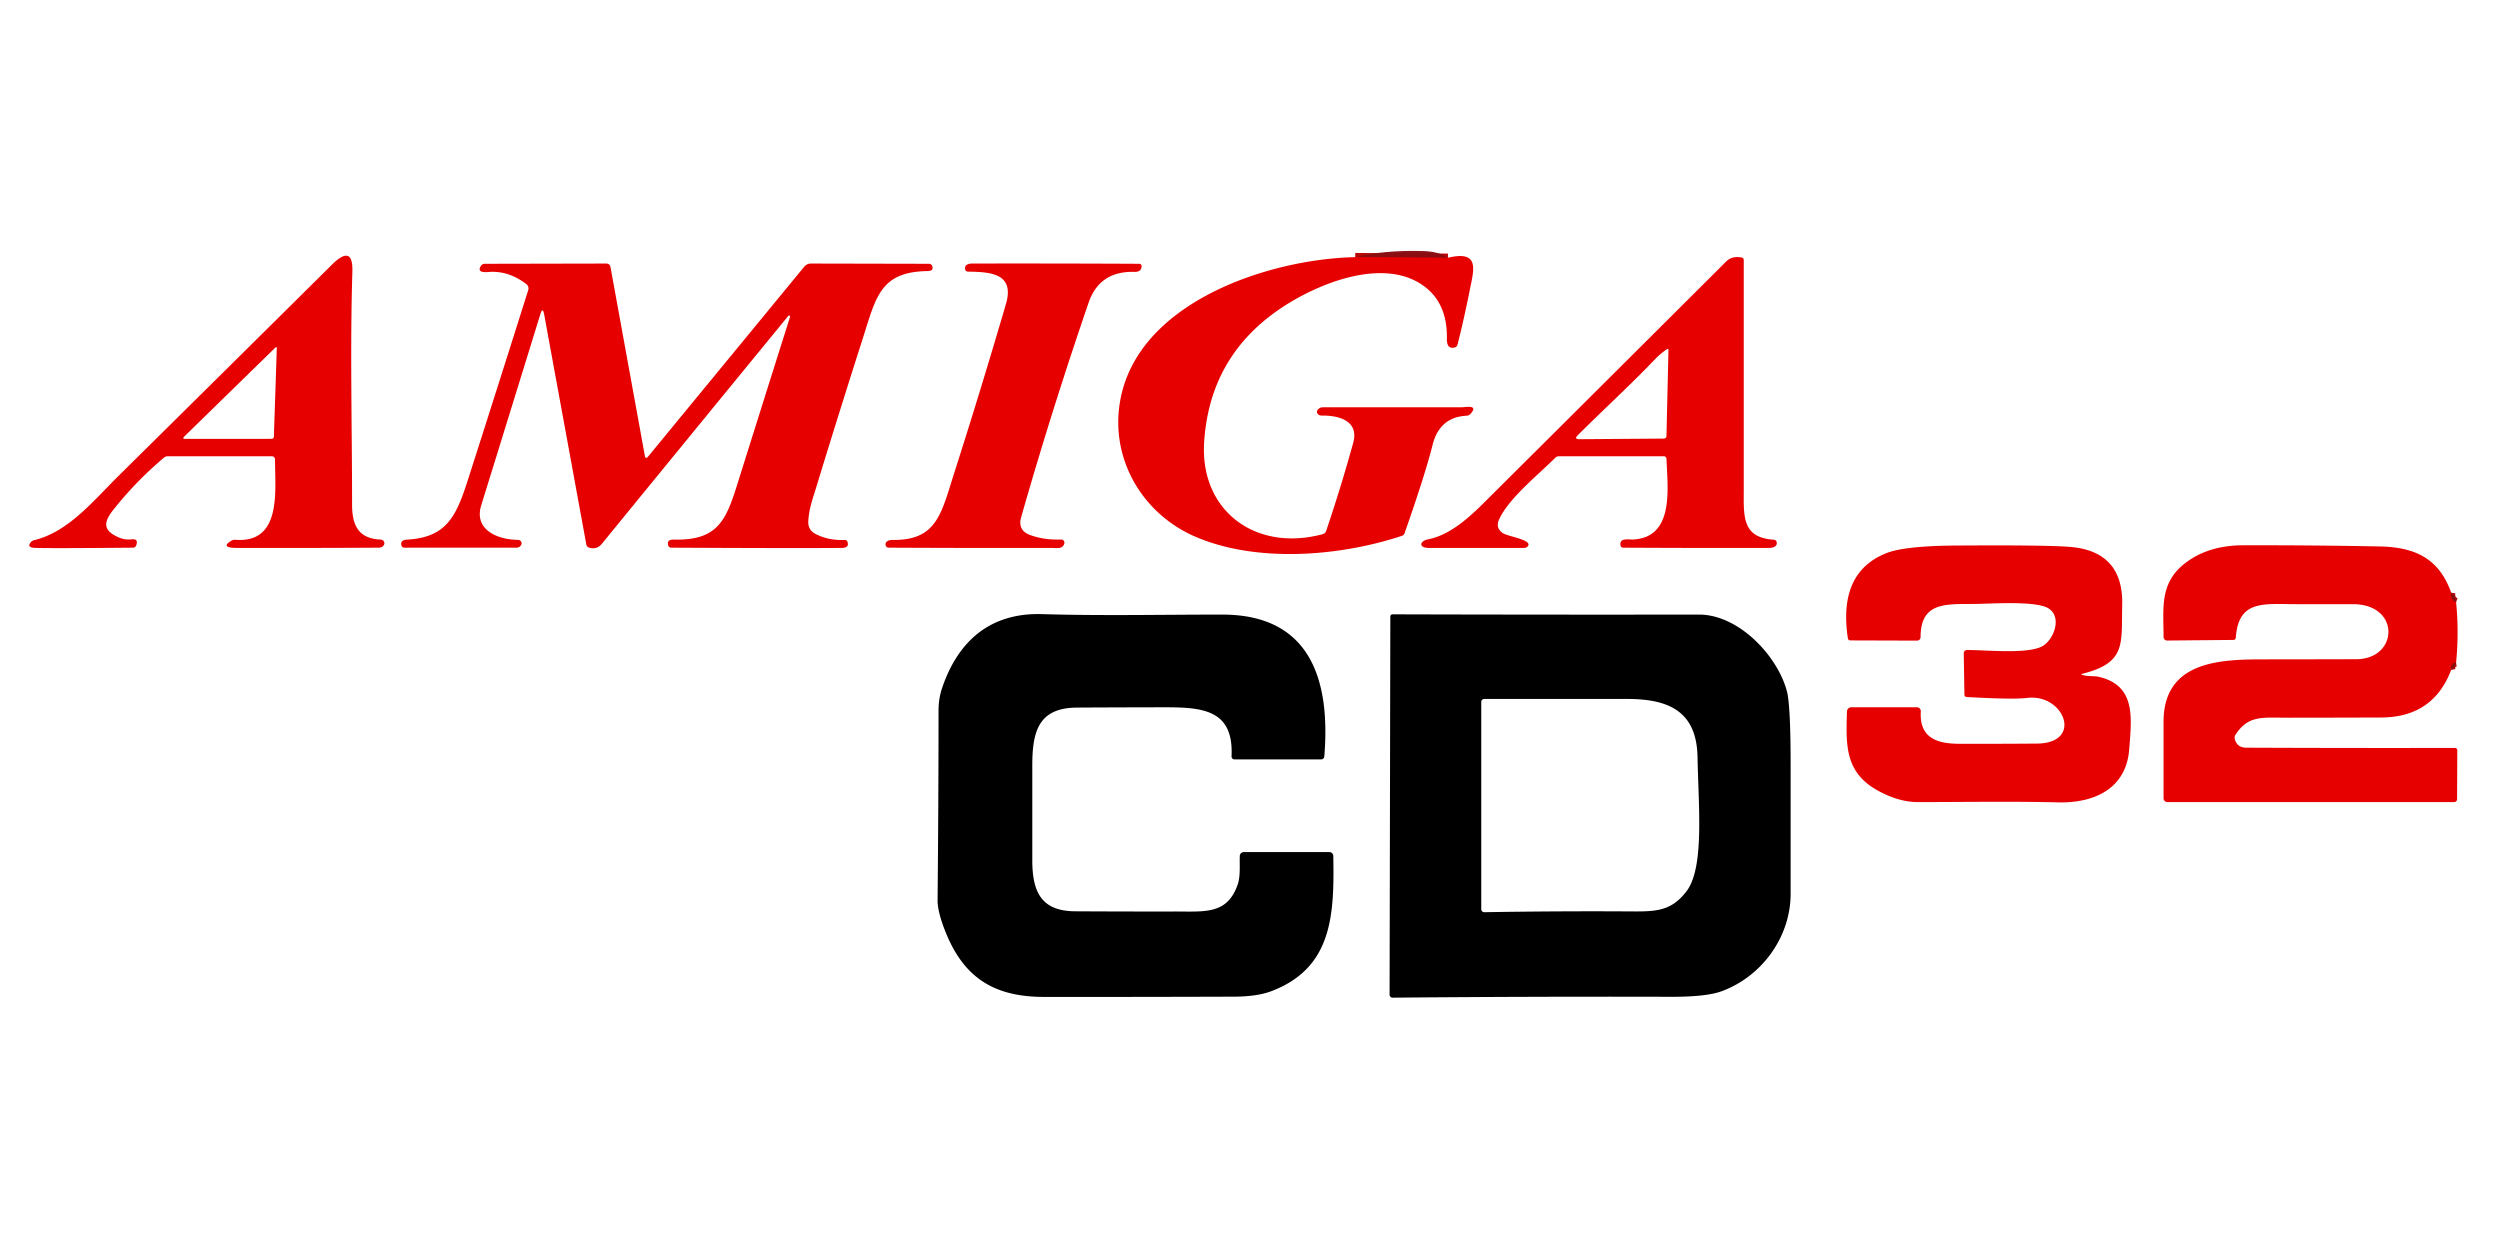 <?xml version="1.0" encoding="UTF-8" standalone="no"?>
<!DOCTYPE svg PUBLIC "-//W3C//DTD SVG 1.1//EN" "http://www.w3.org/Graphics/SVG/1.1/DTD/svg11.dtd">
<svg xmlns="http://www.w3.org/2000/svg" version="1.1" viewBox="0 0 600 300">
<g stroke-width="2.00" fill="none" stroke-linecap="butt">
<path stroke="#b80709" stroke-opacity="0.992" vector-effect="non-scaling-stroke" d="
  M 347.51 61.86
  L 325.25 61.71"
/>
<path stroke="#b80709" stroke-opacity="0.992" vector-effect="non-scaling-stroke" d="
  M 588.29 142.25
  Q 588.04 143.96 589.46 144.50"
/>
<path stroke="#b80709" stroke-opacity="0.992" vector-effect="non-scaling-stroke" d="
  M 589.46 159.00
  Q 588.06 159.20 588.29 160.75"
/>
</g>
<path fill="#890e13" fill-opacity="0.980" d="
  M 347.51 61.86
  L 325.25 61.71
  Q 332.09 60.00 341.50 60.25
  Q 345.28 60.35 347.51 61.86
  Z"
/>
<path fill="#e60000" d="
  M 79.59 63.59
  Q 84.78 58.43 84.57 65.26
  C 84.00 83.79 84.50 102.55 84.50 121.11
  C 84.50 126.06 86.03 129.25 91.26 129.49
  A 1.12 0.78 -10.1 0 1 92.08 129.87
  Q 92.53 130.53 91.84 131.14
  A 1.48 1.01 16.0 0 1 90.93 131.44
  Q 73.93 131.54 56.92 131.50
  C 56.15 131.50 52.59 131.51 55.56 129.75
  A 1.70 1.44 28.2 0 1 56.49 129.55
  C 67.80 130.43 65.96 117.52 66.01 110.27
  A 0.77 0.77 0.0 0 0 65.24 109.50
  L 40.25 109.50
  A 1.37 1.36 24.7 0 0 39.37 109.82
  Q 32.67 115.46 27.23 122.31
  C 24.86 125.29 24.60 127.29 28.49 128.98
  Q 29.95 129.62 31.53 129.44
  Q 33.36 129.24 32.65 130.98
  A 0.78 0.74 10.7 0 1 31.94 131.44
  Q 12.81 131.62 8.50 131.50
  Q 6.30 131.44 7.41 130.11
  A 1.77 1.21 4.3 0 1 8.24 129.63
  C 16.47 127.63 22.43 120.15 28.63 114.03
  Q 54.13 88.84 79.59 63.59
  Z
  M 65.20 105.32
  A 0.53 0.52 0.6 0 0 65.73 104.81
  L 66.43 83.68
  Q 66.45 83.06 66.01 83.49
  L 44.23 104.76
  Q 43.65 105.33 44.47 105.33
  L 65.20 105.32
  Z"
/>
<path fill="#e60000" d="
  M 347.51 61.86
  C 355.34 59.97 353.67 64.92 352.76 69.53
  Q 351.46 76.15 349.81 82.70
  A 0.96 0.82 -89.4 0 1 349.23 83.36
  Q 347.20 83.96 347.25 81.25
  Q 347.42 71.88 340.44 67.81
  C 330.88 62.23 316.35 68.07 307.75 73.75
  Q 290.38 85.22 289.00 106.00
  C 287.90 122.62 301.37 132.53 317.44 128.20
  A 1.23 1.22 -88.1 0 0 318.28 127.41
  Q 321.84 116.89 324.77 106.28
  C 326.23 100.97 321.27 99.68 317.25 99.74
  A 1.41 0.92 -14.7 0 1 316.36 99.44
  Q 315.67 98.74 316.58 98.03
  A 1.62 1.20 19.4 0 1 317.49 97.75
  Q 334.13 97.75 350.76 97.75
  C 351.64 97.75 355.11 97.00 352.85 99.40
  A 1.37 1.11 15.7 0 1 351.99 99.77
  Q 345.48 100.10 343.81 106.81
  Q 342.09 113.73 337.10 127.97
  A 1.02 1.00 -0.2 0 1 336.46 128.60
  C 321.28 133.64 301.18 135.13 286.57 128.67
  C 274.83 123.47 267.34 111.58 268.50 98.75
  C 270.80 73.25 303.71 62.19 325.25 61.71
  L 347.51 61.86
  Z"
/>
<path fill="#e60000" d="
  M 360.60 127.90
  C 361.84 128.80 368.12 129.57 366.61 131.17
  A 1.28 0.98 16.5 0 1 365.75 131.50
  Q 354.33 131.50 342.91 131.50
  C 340.38 131.50 340.74 129.83 342.66 129.46
  C 348.94 128.24 354.05 122.75 358.41 118.41
  Q 386.36 90.60 414.27 62.77
  Q 415.68 61.36 417.99 61.80
  A 0.62 0.62 -85.0 0 1 418.50 62.41
  Q 418.50 90.11 418.50 117.29
  C 418.50 123.87 417.98 129.00 425.68 129.53
  A 0.82 0.66 -4.0 0 1 426.38 130.02
  C 426.70 131.12 425.52 131.50 424.62 131.50
  Q 407.09 131.54 389.56 131.44
  A 0.65 0.61 -5.4 0 1 388.93 130.95
  C 388.54 128.98 390.90 129.54 392.00 129.48
  C 401.89 128.92 400.21 117.21 399.96 110.13
  A 0.65 0.65 89.1 0 0 399.31 109.50
  L 374.14 109.50
  A 1.27 1.22 -66.8 0 0 373.26 109.87
  C 369.23 113.90 361.90 119.76 359.74 124.77
  Q 358.92 126.67 360.60 127.90
  Z
  M 397.15 86.27
  C 391.24 92.47 384.82 98.30 378.66 104.46
  Q 377.70 105.42 379.08 105.41
  L 399.33 105.26
  A 0.62 0.61 1.0 0 0 399.95 104.67
  L 400.43 84.06
  Q 400.44 83.55 400.02 83.84
  Q 398.45 84.91 397.15 86.27
  Z"
/>
<path fill="#e60000" d="
  M 154.76 109.36
  Q 154.93 110.33 155.55 109.57
  L 193.00 64.03
  A 2.14 2.09 -69.9 0 1 194.63 63.25
  L 222.94 63.31
  A 0.84 0.74 -10.8 0 1 223.68 63.75
  Q 224.26 65.04 222.56 65.06
  C 211.18 65.25 210.24 71.33 206.96 81.58
  Q 201.24 99.43 195.77 117.36
  C 194.95 120.03 194.14 122.22 193.99 125.11
  Q 193.89 127.20 195.75 128.16
  Q 198.80 129.74 202.68 129.59
  A 0.74 0.62 -9.0 0 1 203.38 130.01
  Q 203.90 131.48 202.00 131.50
  Q 191.57 131.60 161.06 131.44
  A 0.71 0.66 -7.6 0 1 160.39 130.97
  Q 159.93 129.45 161.75 129.50
  C 173.26 129.79 174.55 123.86 177.75 113.68
  Q 183.67 94.85 189.62 76.02
  A 0.21 0.18 -79.0 0 0 189.47 75.75
  L 189.36 75.74
  A 0.23 0.18 -63.4 0 0 189.18 75.83
  Q 166.81 103.13 144.48 130.47
  Q 143.17 132.07 141.27 131.38
  A 0.94 0.82 -87.6 0 1 140.72 130.69
  L 130.60 75.47
  Q 130.25 73.56 129.68 75.41
  Q 122.52 98.63 115.50 121.25
  C 113.64 127.25 119.58 129.51 124.19 129.56
  A 1.13 0.74 -10.1 0 1 125.03 129.92
  Q 125.44 130.51 124.82 131.12
  A 1.37 0.99 16.1 0 1 123.93 131.44
  L 97.05 131.44
  A 0.73 0.66 -8.2 0 1 96.37 130.98
  Q 95.93 129.60 97.75 129.50
  C 107.20 128.98 109.51 123.87 112.31 115.13
  Q 119.48 92.75 126.78 69.61
  A 1.30 1.29 -62.4 0 0 126.34 68.20
  Q 122.02 64.89 117.25 65.28
  Q 114.20 65.54 115.50 63.71
  A 1.04 0.92 15.5 0 1 116.32 63.31
  L 145.55 63.25
  A 0.98 0.97 -5.3 0 1 146.51 64.04
  L 154.76 109.36
  Z"
/>
<path fill="#e60000" d="
  M 245.08 124.12
  Q 244.17 127.32 247.30 128.43
  Q 250.68 129.64 254.66 129.48
  A 0.78 0.78 -82.5 0 1 255.43 130.49
  C 255.00 131.86 253.55 131.50 252.42 131.50
  Q 232.86 131.54 213.30 131.44
  A 0.78 0.65 -7.6 0 1 212.59 130.99
  C 212.26 130.02 213.30 129.57 214.13 129.58
  C 224.83 129.78 225.89 123.28 228.97 113.65
  Q 235.46 93.37 241.43 72.94
  C 243.60 65.53 237.58 65.28 232.32 65.19
  A 0.73 0.60 -4.9 0 1 231.65 64.73
  C 231.38 63.56 232.39 63.25 233.37 63.25
  Q 253.40 63.21 273.43 63.31
  A 0.55 0.50 0.0 0 1 273.98 63.81
  Q 274.00 65.30 272.25 65.25
  Q 263.88 65.02 261.27 72.63
  Q 252.35 98.63 245.08 124.12
  Z"
/>
<path fill="#e60000" d="
  M 499.78 161.98
  C 501.13 162.41 502.51 162.17 503.72 162.44
  C 512.73 164.54 511.56 172.41 511.02 179.73
  C 510.33 189.38 502.51 192.77 493.97 192.57
  C 482.75 192.30 471.47 192.50 460.25 192.50
  Q 455.65 192.50 450.57 189.68
  C 442.72 185.31 443.03 178.67 443.27 170.75
  A 1.03 1.03 -89.1 0 1 444.30 169.75
  L 460.07 169.75
  A 0.92 0.92 -88.5 0 1 460.99 170.72
  C 460.63 177.00 464.68 178.50 470.29 178.51
  Q 479.57 178.53 488.85 178.46
  C 500.11 178.37 495.41 166.41 486.50 167.50
  Q 483.12 167.92 471.99 167.28
  A 0.56 0.52 1.7 0 1 471.46 166.76
  L 471.30 156.76
  A 0.80 0.75 -0.4 0 1 472.10 156.00
  C 476.74 156.00 486.00 156.98 489.84 155.26
  C 492.81 153.93 495.10 148.09 491.59 145.98
  C 488.48 144.11 477.63 144.93 473.70 144.95
  C 466.81 144.99 460.95 144.54 460.94 152.91
  A 0.84 0.84 89.7 0 1 460.10 153.75
  L 444.07 153.70
  A 0.60 0.58 -3.4 0 1 443.49 153.20
  Q 441.09 137.36 452.74 132.75
  Q 457.15 131.01 469.48 130.93
  Q 491.08 130.79 496.75 131.25
  Q 509.66 132.29 509.33 145.25
  C 509.10 154.49 510.38 159.04 499.79 161.70
  Q 499.28 161.82 499.78 161.98
  Z"
/>
<path fill="#e60000" d="
  M 588.29 142.25
  Q 588.04 143.96 589.46 144.50
  Q 590.18 151.75 589.46 159.00
  Q 588.06 159.20 588.29 160.75
  Q 583.99 172.15 571.50 172.20
  Q 560.31 172.24 549.12 172.25
  C 542.96 172.25 539.61 171.59 536.52 176.33
  A 1.28 1.16 -36.2 0 0 536.33 177.25
  Q 536.82 179.43 539.06 179.44
  Q 563.78 179.55 589.19 179.50
  A 0.56 0.55 -0.0 0 1 589.75 180.05
  L 589.70 191.82
  A 0.70 0.69 0.4 0 1 589.00 192.50
  L 520.16 192.50
  A 0.91 0.91 -89.7 0 1 519.25 191.59
  Q 519.25 182.25 519.25 173.25
  C 519.25 158.87 532.39 158.25 542.96 158.25
  Q 554.23 158.24 565.50 158.21
  C 575.66 158.19 576.19 145.00 564.71 145.00
  Q 557.95 145.00 551.18 145.00
  C 543.25 145.00 537.22 143.89 536.59 153.07
  A 0.55 0.53 -87.7 0 1 536.06 153.58
  L 520.11 153.73
  A 0.88 0.85 89.7 0 1 519.25 152.85
  C 519.25 145.85 518.24 139.85 524.56 135.06
  Q 530.07 130.90 538.25 130.87
  Q 554.70 130.83 571.15 131.15
  C 579.70 131.32 585.39 134.08 588.29 142.25
  Z"
/>
<path fill="#890e13" fill-opacity="0.980" d="
  M 588.29 142.25
  Q 589.53 143.01 589.46 144.50
  Q 588.04 143.96 588.29 142.25
  Z"
/>
<path fill="#000000" d="
  M 429.75 214.50
  C 429.75 224.88 422.87 234.31 413.24 237.88
  Q 409.55 239.25 401.09 239.23
  Q 367.59 239.14 334.22 239.44
  A 0.72 0.71 -0.0 0 1 333.50 238.73
  L 333.68 147.94
  A 0.51 0.51 -89.4 0 1 334.19 147.44
  Q 370.97 147.55 407.75 147.50
  C 417.28 147.49 426.61 157.38 428.86 165.92
  Q 429.75 169.30 429.75 183.66
  Q 429.75 199.08 429.75 214.50
  Z
  M 404.82 213.82
  C 409.08 208.13 407.62 193.40 407.41 181.75
  C 407.22 170.64 400.42 167.75 390.52 167.75
  Q 373.38 167.75 356.19 167.75
  A 0.69 0.69 0.0 0 0 355.50 168.44
  L 355.50 218.21
  A 0.72 0.72 -0.4 0 0 356.23 218.93
  Q 372.81 218.65 389.72 218.73
  C 396.81 218.76 400.83 219.12 404.82 213.82
  Z"
/>
<path fill="#000000" d="
  M 258.00 218.71
  Q 269.89 218.78 281.77 218.76
  C 289.19 218.75 294.42 219.53 296.99 212.45
  C 297.77 210.33 297.46 207.75 297.55 205.44
  A 0.97 0.97 -89.1 0 1 298.52 204.50
  L 319.04 204.50
  A 0.95 0.95 89.4 0 1 319.99 205.43
  C 320.23 219.39 319.90 232.32 305.05 237.91
  Q 301.66 239.18 296.13 239.20
  Q 273.32 239.28 250.51 239.26
  C 238.57 239.24 231.13 234.69 226.69 223.06
  Q 224.99 218.63 225.02 216.00
  Q 225.24 193.26 225.25 170.53
  Q 225.25 167.64 226.11 165.11
  C 229.96 153.72 237.79 147.02 250.07 147.39
  C 264.44 147.82 278.94 147.50 293.33 147.50
  C 314.56 147.50 319.35 163.27 317.83 181.56
  A 0.75 0.74 2.0 0 1 317.08 182.25
  L 296.27 182.25
  A 0.70 0.70 -88.8 0 1 295.57 181.52
  C 296.11 170.34 288.68 169.74 279.42 169.75
  Q 268.96 169.76 258.50 169.82
  C 249.27 169.87 247.75 175.49 247.75 183.72
  Q 247.75 195.09 247.75 206.47
  C 247.75 214.09 249.94 218.66 258.00 218.71
  Z"
/>
<path fill="#890e13" fill-opacity="0.980" d="
  M 589.46 159.00
  Q 589.27 160.11 588.29 160.75
  Q 588.06 159.20 589.46 159.00
  Z"
/>
</svg>
